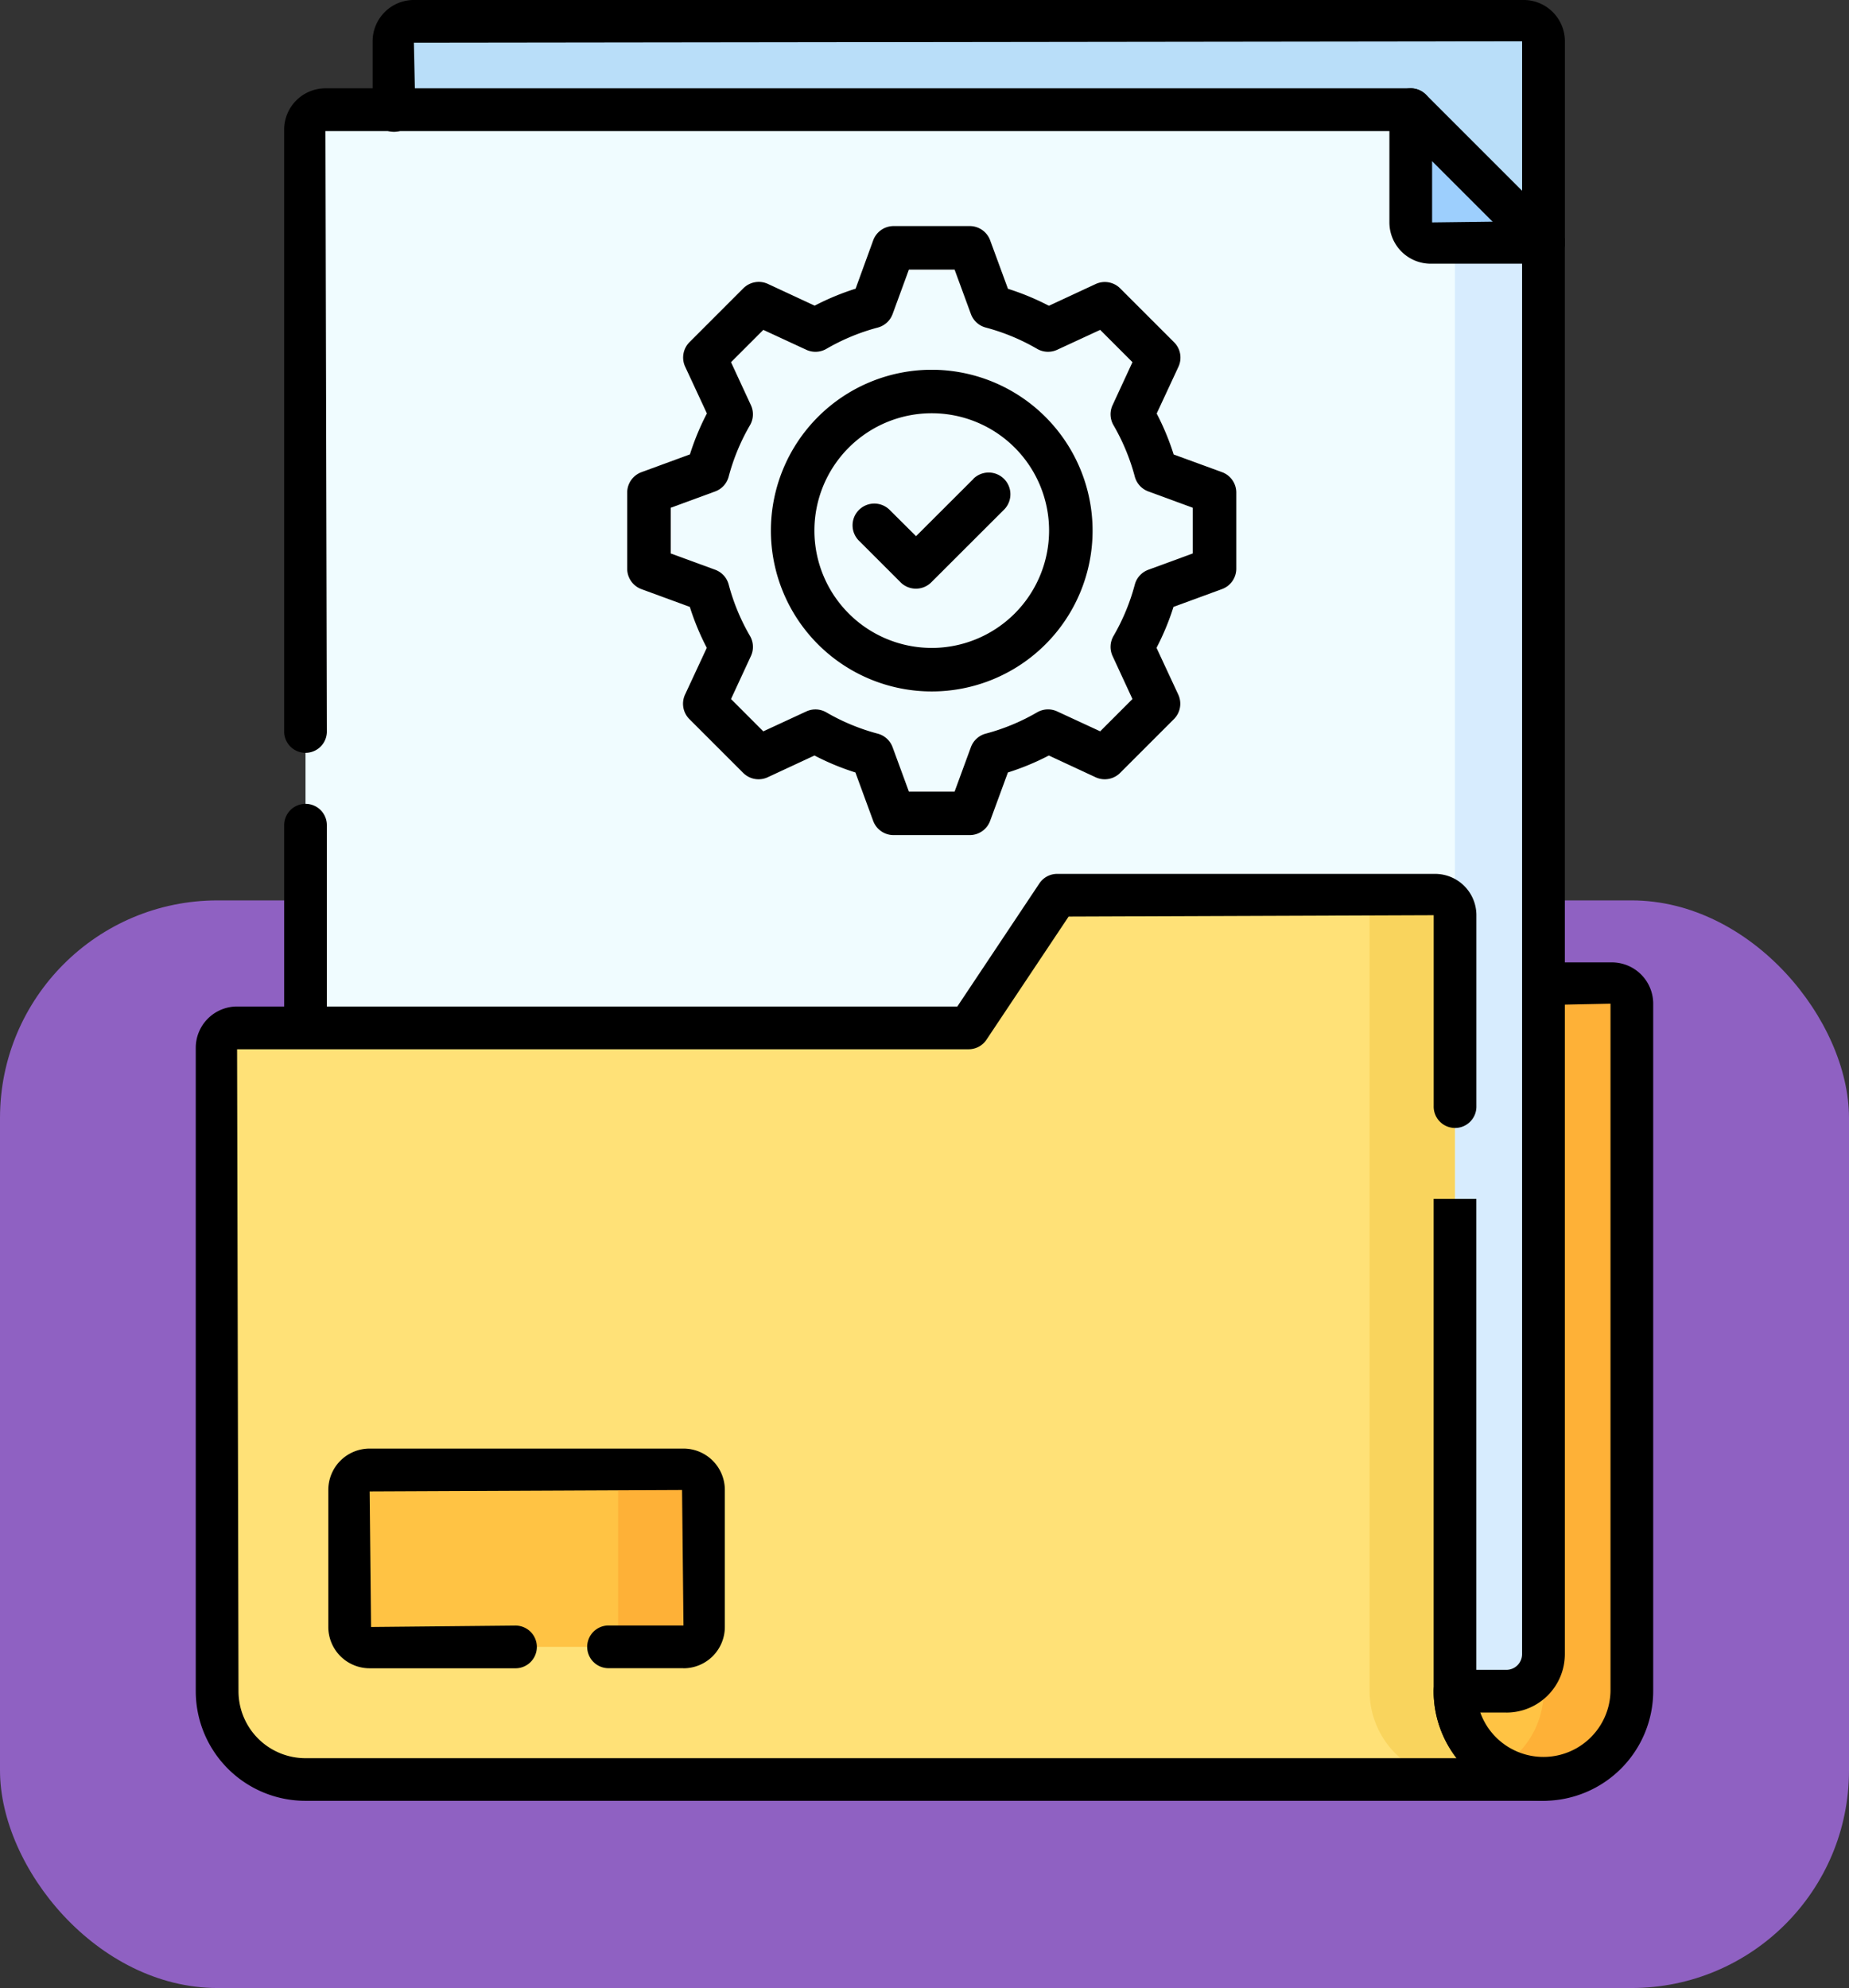 <svg xmlns="http://www.w3.org/2000/svg" xmlns:xlink="http://www.w3.org/1999/xlink" width="85" height="91.393" viewBox="0 0 85 91.393">
  <rect x="0" y="0" width="85" height="91.393" fill="#333333" stroke="none"/>
  <defs>
    <clipPath id="clip-path">
      <rect id="Rectángulo_403025" data-name="Rectángulo 403025" width="67.003" height="82.788" transform="translate(0 0)" fill="none"/>
    </clipPath>
  </defs>
  <g id="Grupo_1102238" data-name="Grupo 1102238" transform="translate(-879.218 -1030.607)">
    <rect id="Rectángulo_402863" data-name="Rectángulo 402863" width="85" height="50" rx="10" transform="translate(879.218 1072)" fill="#8f61c2"/>
    <g id="Grupo_1101594" data-name="Grupo 1101594" transform="translate(532.166 358.606)">
      <g id="Grupo_1101583" data-name="Grupo 1101583" transform="translate(356.051 672)">
        <g id="Grupo_1101582" data-name="Grupo 1101582" clip-path="url(#clip-path)">
          <path id="Trazado_912194" data-name="Trazado 912194" d="M61.037.981H10.027a.916.916,0,0,0-.916.916V12.624H61.953V1.9a.916.916,0,0,0-.916-.916" fill="#b9def9"/>
          <path id="Trazado_912195" data-name="Trazado 912195" d="M59.928,81.266a4.062,4.062,0,0,1-2.04-3.525l-4.1-32.518h7.7a.916.916,0,0,1,.916.916l1.759,31.6c0,2.248-3.643,3.87-4.24,3.527" fill="#ffc344"/>
          <path id="Trazado_912196" data-name="Trazado 912196" d="M65.1,45.223h-4.05a.916.916,0,0,1,.916.916v31.6a4.062,4.062,0,0,1-2.04,3.525,4.067,4.067,0,0,0,6.09-3.526v-31.6a.916.916,0,0,0-.916-.915" fill="#feb137"/>
          <path id="Trazado_912197" data-name="Trazado 912197" d="M58.289,77.749H5.046V5.961a.916.916,0,0,1,.916-.916H55.856l4.134,6.1v64.9a1.7,1.7,0,0,1-1.7,1.7Z" fill="#f0fcff"/>
          <path id="Trazado_912198" data-name="Trazado 912198" d="M57.022,8.5l.865,2.64v64.9a1.638,1.638,0,0,1-1.577,1.7h3.942a1.7,1.7,0,0,0,1.7-1.7v-64.9Z" fill="#d7ecfe"/>
          <path id="Trazado_912199" data-name="Trazado 912199" d="M55.856,5.046v5.181a.916.916,0,0,0,.916.916h5.181Z" fill="#9dcffd"/>
          <path id="Trazado_912200" data-name="Trazado 912200" d="M55.537,77.741h0V42.074a.916.916,0,0,0-.916-.916H39.6l-4.065,6.1H1.9a.916.916,0,0,0-.916.916V77.752a4.057,4.057,0,0,0,4.057,4.057H59.6a4.065,4.065,0,0,1-4.064-4.066Z" fill="#ffe177"/>
          <path id="Trazado_912201" data-name="Trazado 912201" d="M57.888,77.741h0V42.074a.916.916,0,0,0-.916-.916H53.046a.916.916,0,0,1,.916.916V77.741a4.065,4.065,0,0,0,4.064,4.064h3.926a4.065,4.065,0,0,1-4.064-4.064" fill="#f9d45d"/>
          <path id="Trazado_912202" data-name="Trazado 912202" d="M19.514,75.709H7.994a.916.916,0,0,1-.916-.916v-6.3a.916.916,0,0,1,.916-.916h11.52a.916.916,0,0,1,.916.916v6.3a.916.916,0,0,1-.916.916" fill="#ffc344"/>
          <path id="Trazado_912203" data-name="Trazado 912203" d="M22.421,67.579H18.5a.916.916,0,0,1,.916.916v6.3a.916.916,0,0,1-.916.916h3.926a.916.916,0,0,0,.916-.916V68.5a.916.916,0,0,0-.916-.916" fill="#feb137"/>
          <path id="Trazado_912204" data-name="Trazado 912204" d="M61.954,12.125a.981.981,0,0,1-.981-.981V1.9l-50.945.065.065,3.083a.982.982,0,1,1-1.963,0V1.9A1.9,1.9,0,0,1,10.03,0H61.04a1.9,1.9,0,0,1,1.9,1.9v9.246a.981.981,0,0,1-.983.979h0"/>
          <path id="Trazado_912205" data-name="Trazado 912205" d="M61.953,82.788a5.052,5.052,0,0,1-5.046-5.046.981.981,0,1,1,1.963,0,3.084,3.084,0,0,0,6.167,0v-31.6l-3.083.065a.982.982,0,0,1,0-1.963H65.1a1.9,1.9,0,0,1,1.9,1.9v31.6a5.052,5.052,0,0,1-5.05,5.044"/>
          <path id="Trazado_912206" data-name="Trazado 912206" d="M60.252,78.73H57.889a.982.982,0,0,1,0-1.963h2.363a.722.722,0,0,0,.72-.72v-64.5L55.45,6.027H5.962L6.027,33.66a.982.982,0,0,1-1.963,0V5.961a1.9,1.9,0,0,1,1.9-1.9H55.857a.979.979,0,0,1,.693.287l6.1,6.1a.983.983,0,0,1,.288.7v64.9a2.686,2.686,0,0,1-2.685,2.683"/>
          <path id="Trazado_912207" data-name="Trazado 912207" d="M5.046,48.193a.981.981,0,0,1-.981-.981V37.936a.981.981,0,0,1,1.962,0v9.276a.981.981,0,0,1-.981.981"/>
          <path id="Trazado_912208" data-name="Trazado 912208" d="M61.954,12.124H56.773a1.9,1.9,0,0,1-1.9-1.9V5.045a.981.981,0,1,1,1.963,0v5.181l5.116-.065a.981.981,0,1,1,0,1.963Z"/>
          <path id="Trazado_912209" data-name="Trazado 912209" d="M61.953,82.788H5.038A5.044,5.044,0,0,1,0,77.75V48.172a1.9,1.9,0,0,1,1.9-1.9H35.01l3.773-5.66a.982.982,0,0,1,.817-.437H56.972a1.9,1.9,0,0,1,1.9,1.9v8.767a.982.982,0,1,1-1.963,0V42.075l-16.783.063L36.349,47.8a.982.982,0,0,1-.817.437H1.9l.065,29.513A3.079,3.079,0,0,0,5.04,80.828H57.961a5.024,5.024,0,0,1-1.054-3.083V55.118H58.87V77.741a3.086,3.086,0,0,0,3.083,3.083.982.982,0,0,1,0,1.963Z"/>
          <path id="Trazado_912210" data-name="Trazado 912210" d="M22.422,76.691H18.945a.982.982,0,0,1,0-1.963h3.476L22.356,68.5l-14.362.065.065,6.232,6.608-.065a.982.982,0,1,1,0,1.963H7.994a1.9,1.9,0,0,1-1.9-1.9v-6.3a1.9,1.9,0,0,1,1.9-1.9H22.422a1.9,1.9,0,0,1,1.9,1.9v6.3a1.9,1.9,0,0,1-1.9,1.9"/>
        </g>
      </g>
    </g>
    <g id="setting" transform="translate(906.051 1039)">
      <path id="Trazado_912215" data-name="Trazado 912215" d="M29.345,13.313,27.121,12.5a11.635,11.635,0,0,0-.78-1.882l1-2.15a1,1,0,0,0-.2-1.127L24.663,4.864a1,1,0,0,0-1.127-.2l-2.15,1a11.633,11.633,0,0,0-1.882-.78l-.817-2.224A1,1,0,0,0,17.748,2h-3.5a1,1,0,0,0-.939.655L12.5,4.879a11.613,11.613,0,0,0-1.882.78l-2.15-1a1,1,0,0,0-1.127.2L4.864,7.337a1,1,0,0,0-.2,1.127l1,2.15a11.613,11.613,0,0,0-.78,1.882l-2.224.816A1,1,0,0,0,2,14.252v3.5a1,1,0,0,0,.655.939l2.224.816a11.613,11.613,0,0,0,.78,1.882l-1,2.15a1,1,0,0,0,.2,1.127l2.473,2.473a1,1,0,0,0,1.127.2l2.15-1a11.613,11.613,0,0,0,1.882.78l.816,2.224a1,1,0,0,0,.939.655h3.5a1,1,0,0,0,.938-.655l.817-2.224a11.633,11.633,0,0,0,1.882-.78l2.15,1a1,1,0,0,0,1.127-.2l2.473-2.473a1,1,0,0,0,.2-1.127l-1-2.15a11.635,11.635,0,0,0,.78-1.882l2.224-.816A1,1,0,0,0,30,17.748v-3.5A1,1,0,0,0,29.345,13.313ZM28,17.05l-2.043.75a1,1,0,0,0-.622.681,9.642,9.642,0,0,1-.979,2.363,1,1,0,0,0-.043.922l.914,1.976-1.484,1.485-1.977-.915a1,1,0,0,0-.923.043,9.576,9.576,0,0,1-2.361.979,1,1,0,0,0-.682.622L17.05,28h-2.1l-.75-2.043a1,1,0,0,0-.683-.622,9.579,9.579,0,0,1-2.362-.979,1,1,0,0,0-.923-.042l-1.976.915L6.772,23.743l.915-1.976a1,1,0,0,0-.042-.923,9.579,9.579,0,0,1-.979-2.362,1,1,0,0,0-.622-.683L4,17.05v-2.1l2.043-.75a1,1,0,0,0,.622-.683,9.579,9.579,0,0,1,.979-2.362,1,1,0,0,0,.042-.923L6.772,8.257,8.257,6.772l1.976.915a1,1,0,0,0,.923-.042,9.579,9.579,0,0,1,2.362-.979,1,1,0,0,0,.683-.622L14.95,4h2.1L17.8,6.043a1,1,0,0,0,.682.622,9.576,9.576,0,0,1,2.361.979,1,1,0,0,0,.923.043l1.977-.915,1.484,1.485-.914,1.976a1,1,0,0,0,.043.922,9.642,9.642,0,0,1,.979,2.363,1,1,0,0,0,.622.681L28,14.95Z"/>
      <path id="Trazado_912216" data-name="Trazado 912216" d="M16,8.606A7.394,7.394,0,1,0,23.394,16,7.4,7.4,0,0,0,16,8.606Zm0,12.787A5.394,5.394,0,1,1,21.394,16,5.4,5.4,0,0,1,16,21.394Z"/>
      <path id="Trazado_912217" data-name="Trazado 912217" d="M17.916,13.623l-2.637,2.633-1.2-1.194a1,1,0,1,0-1.413,1.415l1.9,1.9a1,1,0,0,0,1.413,0l3.344-3.339a1,1,0,1,0-1.414-1.415Z"/>
    </g>
  </g>
</svg>
